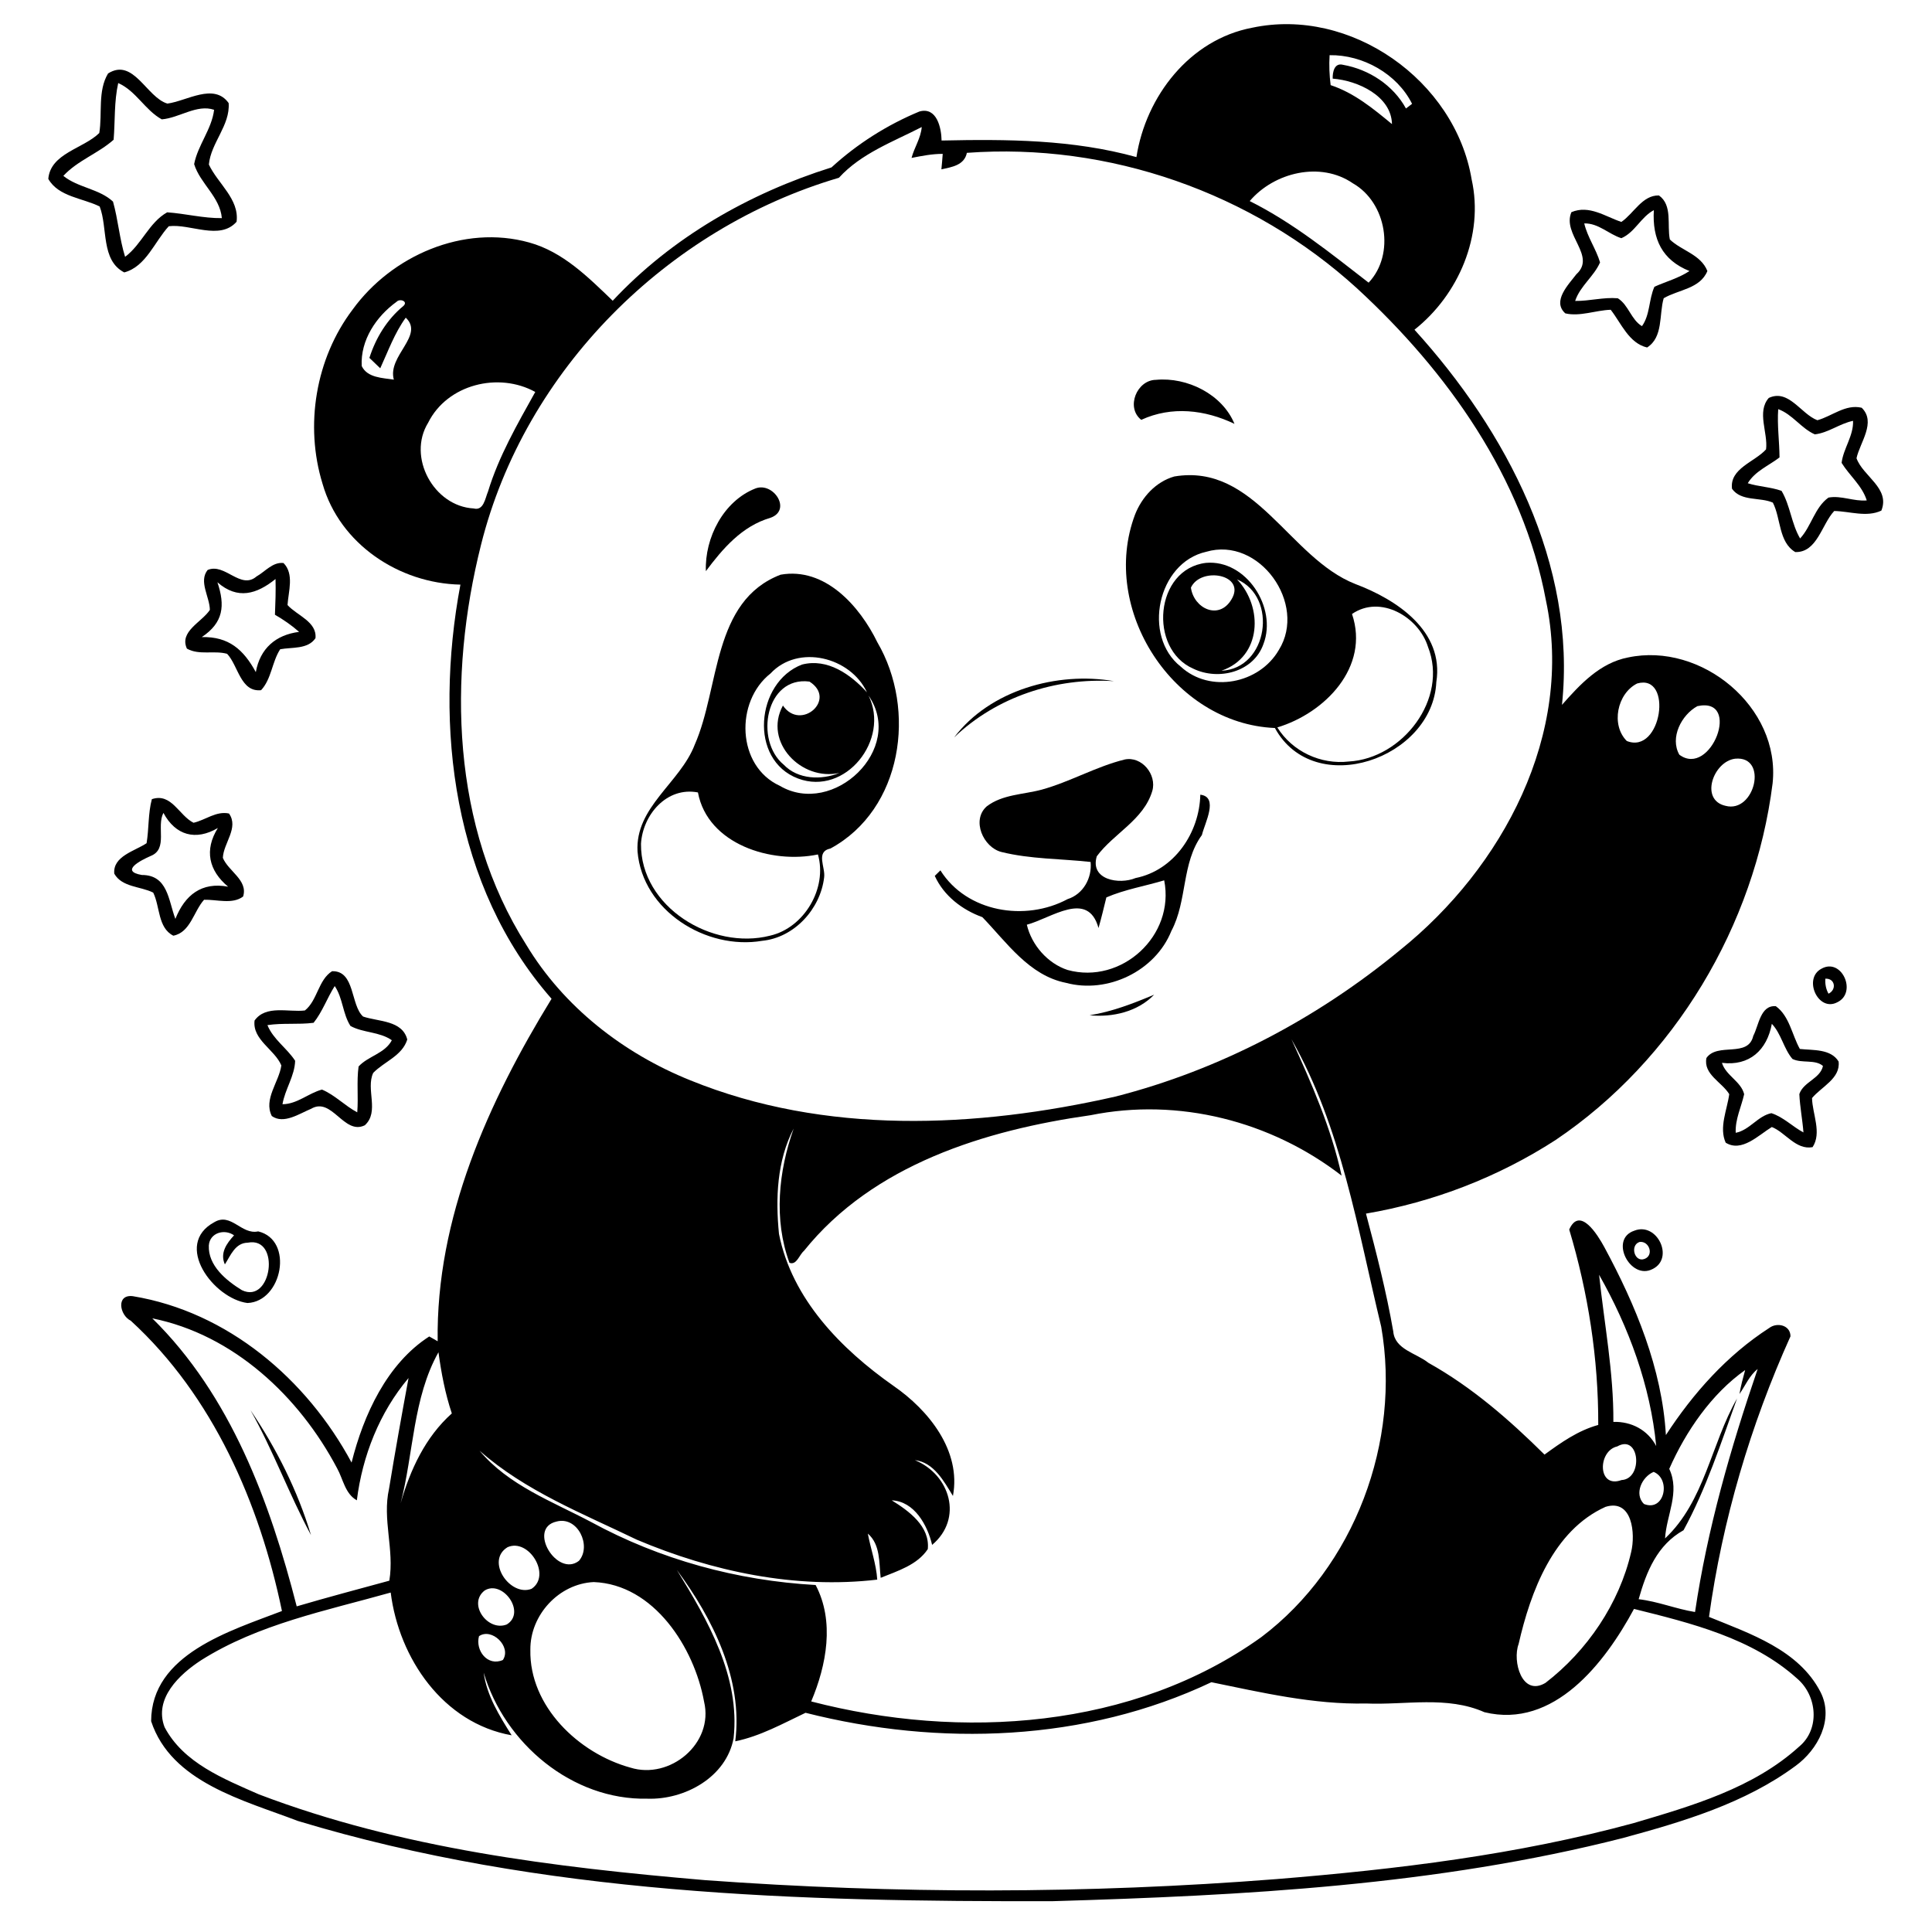 <svg width="80" height="80" viewBox="0 0 80 80" fill="none" xmlns="http://www.w3.org/2000/svg">
<rect width="80" height="80" fill="white"/>
<path d="M51.846 1.149C55.929 0.278 60.255 3.332 60.938 7.431C61.454 9.747 60.398 12.206 58.57 13.653C62.378 17.846 65.289 23.361 64.678 29.187C65.425 28.341 66.25 27.448 67.415 27.224C70.442 26.58 73.735 29.271 73.4 32.435C72.659 38.32 69.346 43.885 64.413 47.206C62.038 48.742 59.347 49.779 56.562 50.253C56.99 51.867 57.406 53.487 57.692 55.132C57.754 55.88 58.648 56.029 59.143 56.429C60.944 57.434 62.499 58.789 63.955 60.232C64.634 59.736 65.345 59.233 66.18 59.004C66.19 56.267 65.763 53.529 64.978 50.912C65.416 49.926 66.159 51.14 66.428 51.634C67.725 54.036 68.821 56.666 68.981 59.423C70.106 57.693 71.516 56.113 73.258 54.99C73.582 54.742 74.139 54.869 74.14 55.334C72.486 59 71.318 62.953 70.766 66.953C72.472 67.649 74.487 68.316 75.386 70.069C75.952 71.187 75.276 72.449 74.349 73.123C72.245 74.676 69.692 75.43 67.203 76.108C59.495 78.074 51.505 78.49 43.588 78.724C33.114 78.748 22.435 78.46 12.334 75.402C10.099 74.545 7.092 73.808 6.258 71.271C6.266 68.496 9.535 67.531 11.675 66.709C10.752 62.256 8.82 57.806 5.415 54.688C4.952 54.462 4.796 53.587 5.499 53.672C9.428 54.319 12.703 57.109 14.558 60.562C15.053 58.585 16.023 56.468 17.774 55.34C17.889 55.407 18.006 55.473 18.123 55.539C18.049 50.433 20.222 45.624 22.839 41.357C18.767 36.725 17.954 30.094 19.065 24.208C16.526 24.155 14.07 22.531 13.356 20.032C12.61 17.616 13.069 14.844 14.598 12.823C16.217 10.586 19.195 9.284 21.912 10.041C23.312 10.427 24.356 11.478 25.371 12.453C27.822 9.83 31.023 8.002 34.43 6.932C35.489 5.961 36.738 5.168 38.071 4.617C38.789 4.415 38.98 5.291 38.989 5.819C41.694 5.76 44.427 5.775 47.057 6.505C47.447 3.987 49.265 1.638 51.846 1.149ZM55.056 2.285C55.03 2.699 55.047 3.115 55.099 3.525C56.083 3.85 56.873 4.508 57.639 5.139C57.613 3.977 56.229 3.336 55.184 3.256C55.175 2.985 55.254 2.588 55.613 2.684C56.685 2.873 57.688 3.525 58.218 4.492C58.281 4.444 58.407 4.347 58.471 4.299C57.85 3.054 56.429 2.262 55.056 2.285ZM34.738 7.361C27.634 9.45 21.729 15.322 19.918 22.56C18.542 28.033 18.692 34.239 21.79 39.12C23.339 41.693 25.81 43.616 28.576 44.73C34.156 47.001 40.408 46.717 46.186 45.407C50.507 44.303 54.543 42.173 57.979 39.336C62.221 35.926 65.188 30.396 64.012 24.853C63.065 19.779 59.931 15.384 56.199 11.947C51.85 7.975 45.908 5.896 40.036 6.329C39.931 6.844 39.41 6.918 38.981 7.012C39.002 6.799 39.021 6.585 39.036 6.372C38.6 6.369 38.172 6.456 37.745 6.539C37.861 6.102 38.131 5.717 38.167 5.26C36.978 5.871 35.656 6.352 34.738 7.361ZM51.748 8.326C53.541 9.222 55.098 10.486 56.672 11.704C57.783 10.529 57.413 8.382 56.02 7.591C54.682 6.669 52.76 7.135 51.748 8.326ZM16.419 12.498C15.581 13.101 14.919 14.088 14.978 15.157C15.21 15.646 15.841 15.647 16.308 15.72C16.032 14.734 17.585 13.894 16.801 13.154C16.337 13.794 16.072 14.538 15.745 15.25C15.595 15.108 15.445 14.965 15.296 14.819C15.561 13.99 16.025 13.229 16.7 12.672C16.915 12.483 16.563 12.344 16.419 12.498ZM17.729 17.503C16.851 18.926 17.961 20.963 19.613 21.054C20.032 21.161 20.089 20.628 20.208 20.353C20.654 18.889 21.425 17.559 22.164 16.23C20.645 15.391 18.522 15.913 17.729 17.503ZM67.792 28.301C66.962 28.716 66.695 30.017 67.362 30.683C68.81 31.26 69.294 27.876 67.792 28.301ZM70.285 29.24C69.624 29.602 69.137 30.547 69.538 31.251C70.843 32.222 72.141 28.836 70.285 29.24ZM71.849 31.416C70.944 31.527 70.372 33.123 71.448 33.367C72.665 33.692 73.235 31.284 71.849 31.416ZM53.475 43.03C54.308 44.856 55.122 46.709 55.553 48.68C52.628 46.419 48.799 45.442 45.16 46.178C40.79 46.797 36.153 48.225 33.287 51.799C33.096 51.957 32.986 52.401 32.69 52.29C32.031 50.504 32.236 48.498 32.864 46.731C32.169 48.066 32.111 49.626 32.256 51.094C32.79 53.788 34.83 55.864 37.001 57.388C38.452 58.39 39.811 60.071 39.459 61.944C39.088 61.337 38.666 60.551 37.883 60.461C39.345 61.061 39.893 62.881 38.597 63.971C38.406 63.154 37.861 62.164 36.925 62.126C37.635 62.565 38.513 63.202 38.418 64.145C37.985 64.803 37.162 65.051 36.467 65.334C36.396 64.71 36.462 63.956 35.935 63.503C36.054 64.141 36.282 64.757 36.325 65.409C32.944 65.806 29.484 65.074 26.37 63.756C24.124 62.67 21.749 61.741 19.857 60.069C21.047 61.5 22.868 62.172 24.472 63.021C27.335 64.581 30.527 65.45 33.773 65.632C34.567 67.134 34.225 68.952 33.59 70.453C39.775 72.06 46.916 71.602 52.229 67.789C56.096 64.871 58.021 59.684 57.193 54.936C56.218 50.908 55.546 46.668 53.475 43.03ZM66.215 52.786C66.428 54.814 66.821 56.83 66.806 58.877C67.555 58.857 68.225 59.209 68.58 59.877C68.339 57.38 67.447 54.959 66.215 52.786ZM6.306 54.59C9.552 57.778 11.179 62.196 12.286 66.516C13.559 66.141 14.842 65.802 16.121 65.453C16.337 64.158 15.822 62.926 16.11 61.642C16.36 60.112 16.635 58.585 16.917 57.061C15.715 58.482 15.005 60.288 14.776 62.125C14.286 61.852 14.21 61.249 13.958 60.797C12.39 57.826 9.668 55.266 6.306 54.59ZM16.588 62.248C16.987 60.861 17.612 59.505 18.709 58.527C18.434 57.704 18.272 56.851 18.156 55.994C17.095 57.882 17.127 60.179 16.588 62.248ZM69.12 60.823C69.575 61.789 69.006 62.724 68.946 63.703C70.582 62.172 70.852 59.792 71.926 57.91C71.265 59.747 70.646 61.652 69.712 63.363C68.624 63.97 68.176 65.071 67.853 66.22C68.65 66.311 69.397 66.623 70.188 66.75C70.695 63.317 71.659 59.965 72.781 56.688C72.438 56.959 72.272 57.372 72.028 57.723C72.083 57.387 72.173 57.059 72.263 56.731C70.868 57.717 69.804 59.271 69.12 60.823ZM66.968 59.893C66.153 60.074 66.139 61.656 67.143 61.286C68.051 61.241 67.901 59.361 66.968 59.893ZM68.072 62.276C68.926 62.62 69.203 61.247 68.474 60.948C67.985 61.152 67.657 61.864 68.072 62.276ZM66.482 62.395C64.319 63.37 63.378 65.906 62.882 68.077C62.618 68.783 63.017 70.267 63.994 69.685C65.717 68.361 67.054 66.396 67.543 64.266C67.725 63.516 67.598 62.051 66.482 62.395ZM23.045 63.004C21.819 63.282 23.07 65.335 23.972 64.631C24.51 64.016 23.921 62.769 23.045 63.004ZM21.017 64.066C20.085 64.635 21.129 66.133 22.011 65.789C22.848 65.234 21.898 63.676 21.017 64.066ZM28.026 65.007C29.308 67.093 30.655 69.425 30.377 71.974C30.077 73.59 28.355 74.531 26.81 74.48C23.694 74.547 20.896 72.195 20.028 69.261C20.154 70.208 20.684 71.056 21.186 71.855C18.349 71.35 16.52 68.67 16.178 65.944C13.507 66.697 10.701 67.246 8.324 68.749C7.427 69.333 6.362 70.336 6.815 71.518C7.596 73.002 9.267 73.659 10.718 74.3C16.612 76.545 22.942 77.317 29.187 77.852C37.069 78.428 44.993 78.427 52.873 77.808C57.846 77.403 62.83 76.803 67.655 75.488C70.058 74.776 72.603 74.046 74.499 72.323C75.374 71.597 75.244 70.212 74.416 69.506C72.559 67.829 70.007 67.205 67.66 66.622C66.458 68.853 64.347 71.598 61.468 70.899C59.911 70.21 58.205 70.607 56.565 70.538C54.394 70.585 52.263 70.088 50.161 69.657C44.949 72.126 38.891 72.327 33.356 70.923C32.414 71.37 31.483 71.891 30.445 72.104C30.772 69.534 29.519 67.023 28.026 65.007ZM24.586 65.51C23.143 65.576 21.946 66.875 21.961 68.316C21.914 70.653 23.965 72.605 26.102 73.193C27.738 73.706 29.569 72.194 29.154 70.462C28.748 68.221 27.075 65.605 24.586 65.51ZM20.07 65.858C19.349 66.411 20.199 67.575 20.983 67.266C21.802 66.77 20.812 65.403 20.07 65.858ZM19.834 67.751C19.676 68.344 20.188 69.014 20.823 68.737C21.191 68.185 20.363 67.385 19.834 67.751Z" fill="black"/>
<path d="M4.475 3.042C5.526 2.376 6.07 4.035 6.931 4.289C7.731 4.186 8.861 3.414 9.468 4.268C9.535 5.192 8.731 5.914 8.649 6.813C9.014 7.597 9.918 8.244 9.796 9.183C9.096 9.971 7.882 9.255 6.989 9.368C6.397 10.007 6.047 11.038 5.145 11.28C4.168 10.777 4.471 9.435 4.127 8.55C3.419 8.198 2.421 8.15 2 7.407C2.091 6.345 3.454 6.155 4.111 5.508C4.243 4.699 4.039 3.763 4.475 3.042ZM4.895 3.439C4.722 4.211 4.769 5.004 4.705 5.786C4.066 6.355 3.211 6.645 2.623 7.283C3.234 7.776 4.112 7.816 4.68 8.349C4.891 9.099 4.947 9.887 5.18 10.634C5.867 10.125 6.169 9.213 6.922 8.792C7.679 8.844 8.422 9.042 9.186 9.032C9.112 8.154 8.285 7.599 8.039 6.796C8.189 6.011 8.768 5.352 8.866 4.547C8.154 4.303 7.423 4.885 6.698 4.942C6.003 4.558 5.633 3.764 4.895 3.439Z" fill="black"/>
<path d="M67.137 9.19C67.653 8.838 68.003 8.077 68.693 8.093C69.266 8.5 69.021 9.319 69.145 9.917C69.635 10.385 70.426 10.534 70.699 11.222C70.397 11.96 69.501 11.991 68.89 12.349C68.693 13.023 68.879 13.961 68.202 14.389C67.445 14.208 67.134 13.387 66.696 12.827C66.073 12.847 65.421 13.118 64.816 12.976C64.258 12.475 64.946 11.785 65.274 11.356C66.115 10.592 64.672 9.71 65.069 8.785C65.805 8.475 66.468 8.966 67.137 9.19ZM67.137 9.863C66.612 9.697 66.189 9.236 65.6 9.251C65.734 9.822 66.088 10.306 66.255 10.865C66.002 11.449 65.428 11.841 65.224 12.461C65.816 12.47 66.399 12.299 66.99 12.351C67.434 12.624 67.538 13.236 67.99 13.505C68.33 13.035 68.27 12.393 68.507 11.873C68.99 11.657 69.511 11.518 69.957 11.223C68.826 10.768 68.412 9.901 68.482 8.702C67.945 8.986 67.698 9.623 67.137 9.863Z" fill="black"/>
<path d="M47.257 17.385C46.606 16.876 47.071 15.732 47.87 15.728C49.157 15.607 50.611 16.323 51.117 17.551C49.899 16.966 48.516 16.804 47.257 17.385Z" fill="black"/>
<path d="M73.241 16.478C74.067 16.092 74.573 17.145 75.254 17.401C75.864 17.233 76.415 16.724 77.089 16.884C77.699 17.483 77.019 18.313 76.874 18.974C77.14 19.723 78.277 20.214 77.903 21.143C77.291 21.431 76.594 21.171 75.951 21.159C75.431 21.712 75.247 22.884 74.338 22.86C73.643 22.447 73.748 21.467 73.41 20.812C72.873 20.576 72.099 20.773 71.719 20.239C71.613 19.393 72.665 19.129 73.129 18.606C73.214 17.917 72.734 17.056 73.241 16.478ZM73.632 16.942C73.584 17.609 73.682 18.274 73.686 18.941C73.24 19.283 72.67 19.51 72.371 20.01C72.828 20.155 73.319 20.164 73.77 20.325C74.132 20.933 74.176 21.682 74.539 22.297C75.007 21.788 75.141 21.015 75.713 20.604C76.241 20.506 76.762 20.77 77.298 20.721C77.106 20.107 76.584 19.698 76.257 19.166C76.329 18.571 76.754 18.05 76.731 17.426C76.176 17.539 75.709 17.923 75.147 17.986C74.58 17.736 74.223 17.156 73.632 16.942Z" fill="black"/>
<path d="M48.625 19.73C51.975 19.166 53.378 23.107 56.122 24.183C57.832 24.826 59.807 26.128 59.475 28.242C59.331 31.418 54.42 33.122 52.791 30.145C48.584 29.97 45.523 25.232 46.998 21.311C47.283 20.584 47.858 19.949 48.625 19.73ZM49.943 22.849C47.926 23.301 47.294 26.342 48.891 27.603C50.102 28.719 52.148 28.312 52.955 26.912C54.14 25.008 52.145 22.198 49.943 22.849ZM55.984 25.424C56.728 27.627 54.854 29.53 52.891 30.121C53.513 31.118 54.689 31.668 55.853 31.532C58.073 31.41 59.984 28.94 59.129 26.782C58.742 25.543 57.158 24.613 55.984 25.424Z" fill="black"/>
<path d="M31.284 20.225C32.025 19.944 32.803 21.124 31.9 21.442C30.721 21.785 29.926 22.719 29.229 23.65C29.176 22.268 29.96 20.743 31.284 20.225Z" fill="black"/>
<path d="M10.622 23.87C10.98 23.669 11.293 23.261 11.74 23.314C12.191 23.771 11.941 24.489 11.906 25.054C12.295 25.485 13.131 25.744 13.063 26.426C12.749 26.893 12.09 26.793 11.602 26.884C11.26 27.411 11.243 28.115 10.811 28.579C9.957 28.669 9.866 27.559 9.404 27.073C8.864 26.923 8.252 27.143 7.74 26.859C7.412 26.146 8.357 25.763 8.69 25.255C8.683 24.71 8.218 24.079 8.597 23.602C9.31 23.295 9.959 24.439 10.622 23.87ZM9.003 24.111C9.328 25.078 9.253 25.781 8.356 26.38C9.471 26.355 10.083 26.896 10.593 27.831C10.767 26.853 11.417 26.287 12.385 26.165C12.078 25.893 11.739 25.66 11.385 25.455C11.405 24.962 11.423 24.469 11.409 23.976C10.631 24.601 9.843 24.846 9.003 24.111Z" fill="black"/>
<path d="M49.941 23.307C51.6 23.162 52.892 25.159 52.319 26.661C51.913 27.832 50.455 28.195 49.41 27.688C47.544 26.873 47.814 23.554 49.941 23.307ZM49.313 24.333C49.434 25.198 50.468 25.69 50.987 24.83C51.63 23.784 49.722 23.446 49.313 24.333ZM51.223 23.991C52.315 25.139 52.248 27.202 50.577 27.773C52.505 27.691 52.934 24.72 51.223 23.991Z" fill="black"/>
<path d="M32.322 23.797C34.162 23.47 35.601 25.099 36.329 26.595C37.967 29.392 37.368 33.517 34.389 35.134C33.756 35.268 34.188 35.908 34.125 36.338C33.968 37.641 32.892 38.825 31.561 38.957C29.238 39.352 26.608 37.71 26.399 35.263C26.293 33.416 28.163 32.417 28.768 30.835C29.808 28.479 29.485 24.885 32.322 23.797ZM31.906 27.887C30.429 29.046 30.5 31.721 32.291 32.539C34.506 33.846 37.488 31.007 35.964 28.802C36.867 30.621 35.009 32.971 33.048 32.238C30.997 31.469 31.286 28.248 33.212 27.517C34.27 27.247 35.224 27.927 35.899 28.668C35.221 27.206 33.053 26.658 31.906 27.887ZM32.455 31.667C33.041 32.279 34.014 32.31 34.757 32.004C33.196 32.361 31.596 30.729 32.419 29.215C33.157 30.291 34.673 28.954 33.518 28.223C31.708 27.986 31.23 30.661 32.455 31.667ZM26.542 34.937C26.517 37.562 29.494 39.356 31.886 38.744C33.305 38.419 34.268 36.772 33.869 35.381C31.957 35.784 29.302 34.967 28.9 32.813C27.61 32.566 26.616 33.735 26.542 34.937Z" fill="black"/>
<path d="M39.508 30.535C40.989 28.578 43.776 27.798 46.125 28.205C43.709 28.053 41.267 28.851 39.508 30.535Z" fill="black"/>
<path d="M43.134 32.698C44.308 32.374 45.38 31.746 46.563 31.451C47.277 31.295 47.913 32.076 47.713 32.755C47.354 33.955 46.116 34.506 45.415 35.458C45.124 36.437 46.348 36.638 47.021 36.358C48.62 36.039 49.667 34.485 49.702 32.907C50.48 32.997 49.884 34.086 49.768 34.577C48.917 35.746 49.172 37.291 48.504 38.549C47.838 40.213 45.858 41.161 44.138 40.697C42.612 40.393 41.688 39.025 40.678 37.978C39.84 37.674 39.083 37.096 38.707 36.269C38.766 36.212 38.883 36.098 38.94 36.04C40.033 37.779 42.461 38.168 44.206 37.231C44.855 37.026 45.225 36.354 45.16 35.692C43.931 35.555 42.674 35.578 41.467 35.279C40.715 35.089 40.215 33.961 40.856 33.392C41.507 32.891 42.372 32.903 43.134 32.698ZM45.812 37.16C45.709 37.584 45.606 38.008 45.487 38.427C45.046 36.837 43.529 38.025 42.519 38.29C42.716 39.131 43.381 39.895 44.208 40.165C46.436 40.777 48.661 38.751 48.207 36.453C47.409 36.693 46.578 36.829 45.812 37.16Z" fill="black"/>
<path d="M6.288 33.092C7.1 32.816 7.414 33.772 8.014 34.069C8.507 33.958 8.951 33.572 9.483 33.686C9.899 34.278 9.253 34.908 9.228 35.521C9.452 36.076 10.279 36.445 10.067 37.123C9.622 37.459 8.973 37.241 8.45 37.257C8.019 37.735 7.886 38.609 7.177 38.745C6.53 38.418 6.63 37.537 6.344 36.961C5.817 36.697 5.052 36.743 4.732 36.177C4.665 35.452 5.584 35.241 6.07 34.915C6.17 34.31 6.129 33.688 6.288 33.092ZM6.248 35.44C5.818 35.627 4.956 36.072 5.871 36.231C6.953 36.229 6.97 37.277 7.262 38.049C7.656 37.062 8.346 36.51 9.446 36.716C8.643 36.049 8.452 35.196 9.021 34.286C8.104 34.824 7.269 34.595 6.767 33.66C6.469 34.225 6.966 35.149 6.248 35.44Z" fill="black"/>
<path d="M75.42 40.114C76.258 39.638 76.912 41.093 76.086 41.498C75.287 41.93 74.649 40.52 75.42 40.114ZM75.584 40.525C75.569 40.742 75.607 40.955 75.714 41.147C76.06 40.982 75.99 40.504 75.584 40.525Z" fill="black"/>
<path d="M13.75 40.216C14.707 40.186 14.509 41.62 15.035 42.093C15.669 42.309 16.66 42.242 16.864 43.044C16.652 43.723 15.91 43.956 15.454 44.426C15.136 45.1 15.726 46.035 15.105 46.596C14.24 47.018 13.745 45.401 12.882 45.913C12.393 46.114 11.749 46.564 11.255 46.213C10.903 45.516 11.551 44.809 11.65 44.118C11.377 43.458 10.443 43.055 10.541 42.258C11.01 41.6 11.948 41.923 12.625 41.841C13.144 41.432 13.178 40.574 13.75 40.216ZM13.86 40.83C13.546 41.324 13.352 41.894 12.985 42.352C12.351 42.433 11.707 42.351 11.074 42.448C11.315 43.042 11.881 43.4 12.221 43.924C12.203 44.555 11.8 45.105 11.697 45.724C12.308 45.719 12.771 45.267 13.332 45.117C13.87 45.342 14.278 45.788 14.793 46.059C14.845 45.428 14.762 44.789 14.848 44.161C15.244 43.727 15.935 43.627 16.225 43.074C15.713 42.715 15.042 42.774 14.512 42.483C14.188 41.98 14.2 41.331 13.86 40.83Z" fill="black"/>
<path d="M45.118 42.04C46.051 41.891 46.924 41.551 47.79 41.188C47.11 41.893 46.069 42.135 45.118 42.04Z" fill="black"/>
<path d="M72.6 42.891C72.827 42.461 72.894 41.609 73.534 41.665C74.097 42.071 74.201 42.851 74.528 43.435C75.069 43.495 75.807 43.422 76.132 43.954C76.22 44.656 75.418 45.001 75.032 45.469C75.048 46.131 75.445 46.907 75.055 47.501C74.365 47.628 73.932 46.891 73.368 46.667C72.816 47.002 72.123 47.73 71.457 47.316C71.173 46.685 71.516 45.959 71.604 45.307C71.3 44.806 70.524 44.487 70.66 43.808C71.125 43.149 72.387 43.82 72.6 42.891ZM73.368 42.394C73.169 43.484 72.439 44.152 71.302 44.01C71.465 44.54 72.09 44.775 72.222 45.308C72.103 45.84 71.846 46.345 71.872 46.907C72.451 46.794 72.783 46.209 73.349 46.094C73.847 46.254 74.22 46.648 74.677 46.892C74.636 46.361 74.531 45.835 74.507 45.303C74.673 44.797 75.375 44.667 75.485 44.139C75.158 43.855 74.607 44.042 74.22 43.848C73.855 43.415 73.761 42.812 73.368 42.394Z" fill="black"/>
<path d="M8.874 50.608C9.568 50.193 9.994 51.141 10.691 50.989C12.183 51.346 11.687 53.9 10.245 53.955C8.847 53.774 7.158 51.535 8.874 50.608ZM8.647 51.574C8.611 52.407 9.369 53.025 10.014 53.422C11.255 54.023 11.636 51.186 10.258 51.457C9.738 51.465 9.548 51.987 9.312 52.356C9.099 51.888 9.384 51.485 9.692 51.153C9.294 50.87 8.683 51.046 8.647 51.574Z" fill="black"/>
<path d="M67.674 50.96C68.617 50.586 69.342 52.103 68.432 52.547C67.513 53.032 66.617 51.309 67.674 50.96ZM67.891 51.427C67.481 51.56 67.679 52.288 68.097 52.129C68.497 51.979 68.293 51.374 67.891 51.427Z" fill="black"/>
<path d="M10.374 58.395C11.445 59.974 12.328 61.735 12.877 63.564C11.973 61.878 11.313 60.066 10.374 58.395Z" fill="black"/>
</svg>

